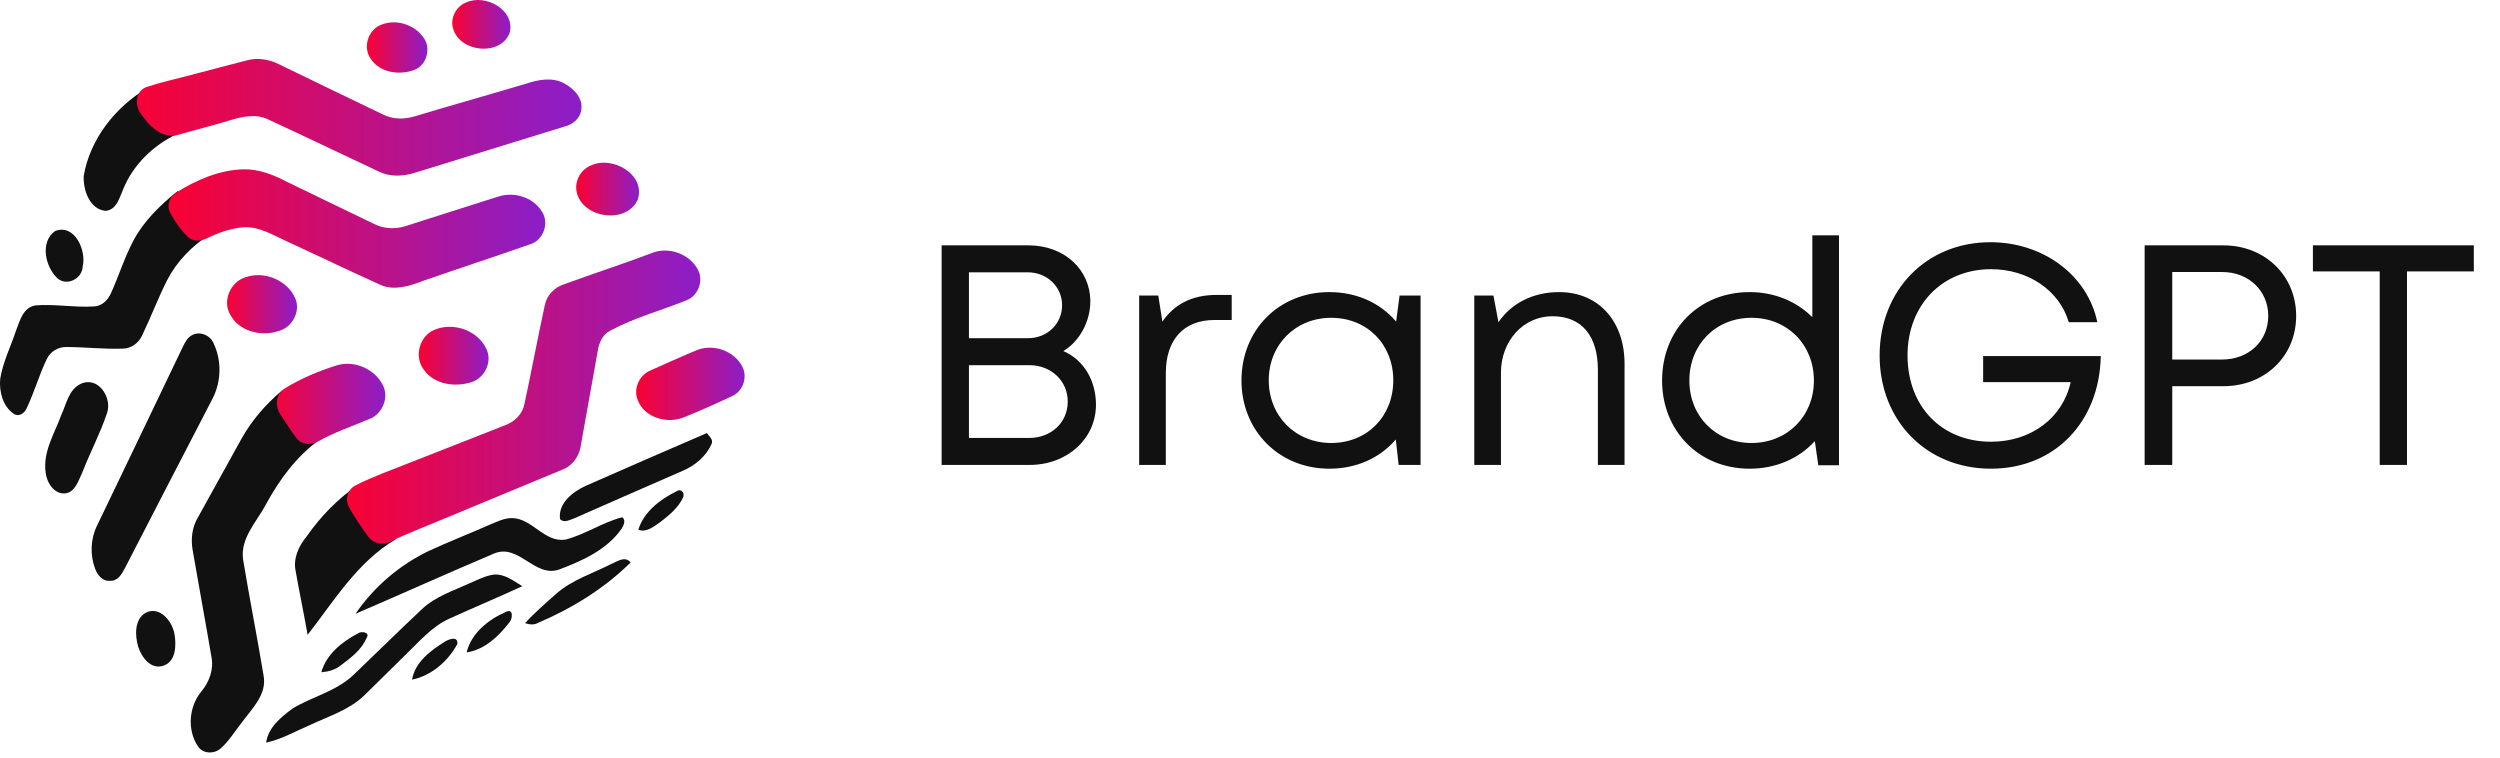 <svg width="155" height="47" viewBox="0 0 155 47" fill="none" xmlns="http://www.w3.org/2000/svg">
<path d="M28.901 0.154C30.079 -0.392 31.919 0.585 31.611 1.997C31.087 3.51 28.522 3.267 28.1 1.787C27.885 1.146 28.276 0.39 28.901 0.154Z" fill="url(#paint0_linear_1_4150)"/>
<path d="M23.673 1.52C24.65 1.146 25.846 1.58 26.36 2.489C26.687 3.139 26.414 4.023 25.733 4.315C24.803 4.691 23.537 4.528 22.971 3.621C22.471 2.901 22.849 1.8 23.673 1.52Z" fill="url(#paint1_linear_1_4150)"/>
<path d="M36.663 10.249C37.971 9.644 40.045 10.81 39.542 12.376C38.849 13.933 36.081 13.542 35.75 11.884C35.614 11.209 36.021 10.491 36.663 10.249Z" fill="url(#paint2_linear_1_4150)"/>
<path d="M15.177 17.206C16.348 16.763 17.82 17.354 18.313 18.512C18.66 19.333 18.085 20.341 17.236 20.534C16.162 20.883 14.796 20.536 14.26 19.482C13.788 18.646 14.283 17.504 15.177 17.206Z" fill="url(#paint3_linear_1_4150)"/>
<path d="M26.939 20.447C28.139 19.936 29.715 20.513 30.205 21.744C30.495 22.514 30.023 23.427 29.255 23.686C28.237 24.019 26.937 23.856 26.283 22.928C25.654 22.131 25.999 20.828 26.939 20.447Z" fill="url(#paint4_linear_1_4150)"/>
<path d="M43.262 21.685C44.285 21.316 45.528 21.765 46.031 22.742C46.359 23.384 46.067 24.261 45.4 24.555C44.4 25.023 43.39 25.48 42.364 25.888C41.335 26.292 39.932 25.884 39.532 24.789C39.255 24.1 39.64 23.256 40.317 22.974C41.294 22.537 42.271 22.092 43.262 21.685Z" fill="url(#paint5_linear_1_4150)"/>
<path d="M5.189 10.914C5.58 8.619 7.151 6.632 9.132 5.459C10.041 6.164 11.038 7.034 10.989 8.298C9.509 9.006 8.246 10.211 7.631 11.747C7.402 12.268 7.242 12.98 6.572 13.075C5.557 13.003 5.15 11.778 5.189 10.914Z" fill="#111111"/>
<path d="M8.278 14.903C8.932 13.68 9.95 12.703 11.02 11.842C11.428 12.895 12.059 13.879 12.984 14.549C11.898 15.255 10.964 16.207 10.368 17.362C9.799 18.482 9.358 19.662 8.814 20.794C8.602 21.262 8.131 21.618 7.607 21.616C6.439 21.657 5.274 21.518 4.107 21.514C3.608 21.508 3.12 21.798 2.906 22.251C2.426 23.24 2.132 24.308 1.658 25.3C1.526 25.61 1.182 25.875 0.855 25.658C0.166 25.19 -0.06 24.269 0.013 23.482C0.182 22.448 0.659 21.5 0.988 20.514C1.226 19.9 1.426 19.067 2.19 18.935C3.416 18.834 4.647 19.084 5.876 18.995C6.342 18.962 6.7 18.585 6.88 18.178C7.371 17.097 7.721 15.954 8.278 14.903Z" fill="#111111"/>
<path d="M3.422 14.32C4.639 13.862 5.367 15.539 5.127 16.52C5.102 17.273 4.161 17.764 3.569 17.261C2.801 16.557 2.461 14.99 3.422 14.32Z" fill="#111111"/>
<path d="M11.885 20.792C12.376 20.502 13.04 20.779 13.247 21.295C13.765 22.388 13.719 23.708 13.148 24.772C11.343 28.259 9.534 31.745 7.738 35.237C7.551 35.595 7.293 36.044 6.823 36.009C6.347 36.057 6.03 35.636 5.887 35.237C5.572 34.38 5.616 33.384 6.028 32.565C7.814 28.858 9.59 25.145 11.368 21.433C11.496 21.191 11.631 20.928 11.885 20.792Z" fill="#111111"/>
<path d="M4.985 23.809C6.069 23.282 6.964 24.639 6.641 25.598C6.216 26.871 5.581 28.063 5.094 29.313C4.861 29.791 4.683 30.47 4.082 30.586C3.37 30.683 2.898 29.926 2.832 29.307C2.642 28.019 3.381 26.881 3.803 25.722C4.115 25.049 4.256 24.168 4.985 23.809Z" fill="#111111"/>
<path d="M14.977 27.194C15.611 26.057 16.48 25.062 17.473 24.221C18.374 25.143 18.854 26.388 19.81 27.264C18.39 28.288 17.339 29.715 16.507 31.238C15.934 32.337 14.884 33.355 15.072 34.691C15.466 37.089 15.944 39.472 16.339 41.867C16.575 43.059 15.613 43.936 14.985 44.806C14.555 45.34 14.203 45.946 13.682 46.401C13.29 46.755 12.589 46.751 12.282 46.285C11.589 45.271 11.707 43.81 12.483 42.872C12.978 42.28 13.263 41.504 13.11 40.73C12.738 38.53 12.326 36.334 11.949 34.134C11.821 33.43 11.904 32.683 12.28 32.064C13.181 30.443 14.077 28.818 14.977 27.194Z" fill="#111111"/>
<path d="M36.294 30.131C38.8 29.025 41.311 27.935 43.826 26.85C43.96 27.047 44.236 27.241 44.122 27.517C43.78 28.291 43.089 28.872 42.319 29.193C40.077 30.168 37.84 31.153 35.603 32.136C35.329 32.225 34.969 32.453 34.721 32.182C34.592 31.203 35.503 30.499 36.294 30.131Z" fill="#111111"/>
<path d="M19.007 33.266C19.887 32.004 20.973 30.882 22.255 30.027C22.898 31.236 23.617 32.41 24.525 33.442C22.157 34.844 20.721 37.245 19.073 39.36C18.84 38.035 18.56 36.717 18.328 35.392C18.167 34.616 18.523 33.852 19.007 33.266Z" fill="#111111"/>
<path d="M41.904 30.482C42.179 30.267 42.448 30.489 42.369 30.805C42.069 31.482 41.467 31.96 40.894 32.403C40.509 32.664 40.07 33.029 39.575 32.846C39.912 31.747 40.91 30.971 41.904 30.482Z" fill="#111111"/>
<path d="M30.369 32.529C30.822 32.343 31.281 32.105 31.786 32.122C33.02 32.174 33.757 33.637 35.042 33.459C36.274 33.148 37.346 32.385 38.579 32.07C38.817 32.244 38.673 32.567 38.551 32.764C37.64 34.084 36.121 34.759 34.67 35.309C33.152 35.843 32.161 33.674 30.634 34.318C27.759 35.535 24.912 36.82 22.042 38.054C23.182 36.388 24.766 35.03 26.587 34.157C27.833 33.581 29.114 33.086 30.369 32.529Z" fill="#111111"/>
<path d="M37.857 34.986C38.258 34.827 38.728 34.44 39.103 34.868C37.466 36.491 35.47 37.716 33.359 38.617C33.105 38.762 32.817 38.725 32.554 38.636C33.148 37.981 33.823 37.404 34.483 36.816C35.456 35.955 36.718 35.564 37.857 34.986Z" fill="#111111"/>
<path d="M29.141 36.152C29.62 35.945 30.095 35.694 30.621 35.624C31.29 35.572 31.84 36.015 32.38 36.344C30.888 37.038 29.367 37.669 27.872 38.35C26.761 38.847 25.976 39.803 25.114 40.625C24.267 41.45 23.435 42.291 22.586 43.114C21.643 44.025 20.363 44.408 19.206 44.959C18.312 45.337 17.459 45.836 16.501 46.043C16.629 45.095 17.432 44.452 18.153 43.92C19.376 43.185 20.848 42.86 21.907 41.852C23.323 40.5 24.716 39.122 26.144 37.781C26.983 36.98 28.11 36.628 29.141 36.152Z" fill="#111111"/>
<path d="M8.998 38.01C9.896 37.516 10.687 38.524 10.822 39.331C10.933 40.01 10.915 41.026 10.118 41.276C9.346 41.535 8.777 40.742 8.57 40.103C8.369 39.42 8.321 38.445 8.998 38.01Z" fill="#111111"/>
<path d="M28.932 40.449C29.216 39.252 30.309 38.383 31.399 37.926C31.844 37.714 31.776 38.385 31.588 38.58C30.927 39.439 30.05 40.285 28.932 40.449Z" fill="#111111"/>
<path d="M22.201 39.267C22.396 39.114 22.973 39.194 22.727 39.556C22.418 40.293 21.741 40.792 21.119 41.26C20.779 41.533 20.353 41.645 19.924 41.678C20.23 40.563 21.216 39.78 22.201 39.267Z" fill="#111111"/>
<path d="M27.586 39.782C27.828 39.623 28.41 39.418 28.356 39.923C27.793 40.987 26.746 41.898 25.547 42.138C25.732 41.047 26.704 40.328 27.586 39.782Z" fill="#111111"/>
<path d="M11.826 4.652C12.981 4.354 14.133 4.037 15.291 3.747C15.978 3.551 16.71 3.681 17.338 4.004C19.469 5.043 21.608 6.068 23.744 7.097C24.358 7.409 25.079 7.409 25.728 7.208C28.012 6.521 30.311 5.877 32.6 5.194C33.352 4.942 34.223 4.768 34.964 5.159C35.57 5.48 36.183 6.105 36.034 6.852C35.943 7.361 35.508 7.72 35.024 7.84C31.925 8.804 28.817 9.746 25.718 10.712C25.006 10.936 24.205 10.98 23.518 10.652C21.224 9.576 18.941 8.477 16.642 7.411C15.857 7.02 14.976 7.239 14.185 7.481C13.124 7.801 12.048 8.067 10.984 8.376C10.242 8.592 9.408 7.99 8.961 7.358C8.913 7.29 8.862 7.223 8.809 7.158C8.313 6.548 8.372 5.629 9.119 5.383C10.005 5.092 10.926 4.895 11.826 4.652Z" fill="url(#paint6_linear_1_4150)"/>
<path d="M10.555 13.197C10.321 12.75 10.49 12.207 10.918 11.941C12.185 11.152 13.589 10.537 15.095 10.497C16.057 10.476 16.968 10.839 17.804 11.28C19.582 12.151 21.374 12.998 23.154 13.865C23.771 14.19 24.51 14.229 25.17 14.01C27.068 13.411 28.96 12.795 30.858 12.199C31.845 11.863 33.031 12.205 33.592 13.107C34.077 13.813 33.692 14.904 32.868 15.146C30.657 15.92 28.426 16.649 26.213 17.419C25.39 17.735 24.46 18.038 23.601 17.669C21.66 16.791 19.739 15.868 17.806 14.974C16.945 14.591 16.092 14.037 15.111 14.09C14.291 14.154 13.514 14.436 12.78 14.797C12.399 14.984 11.937 14.969 11.633 14.673C11.195 14.246 10.84 13.741 10.555 13.197Z" fill="url(#paint7_linear_1_4150)"/>
<path d="M40.385 15.701C41.436 15.256 42.771 15.732 43.287 16.754C43.638 17.439 43.262 18.371 42.537 18.627C40.975 19.259 39.327 19.693 37.841 20.498C37.375 20.73 37.143 21.229 37.067 21.72C36.717 23.659 36.373 25.598 36.026 27.538C35.953 28.229 35.527 28.871 34.864 29.119C32.35 30.169 29.829 31.203 27.314 32.249C26.286 32.686 25.231 33.071 24.234 33.573C23.762 33.81 23.178 33.726 22.858 33.306C22.415 32.725 22.019 32.109 21.652 31.477C21.368 30.985 21.532 30.357 22.038 30.097C23.101 29.55 24.238 29.159 25.346 28.712C27.339 27.923 29.338 27.149 31.329 26.36C31.919 26.149 32.408 25.654 32.519 25.025C32.962 22.989 33.337 20.939 33.782 18.903C33.906 18.292 34.386 17.81 34.972 17.625C36.769 16.963 38.594 16.38 40.385 15.701Z" fill="url(#paint8_linear_1_4150)"/>
<path d="M17.401 25.728C17.036 25.198 17.084 24.439 17.63 24.099C18.649 23.462 19.775 23 20.92 22.639C22.011 22.33 23.265 22.897 23.756 23.916C24.133 24.702 23.675 25.704 22.868 25.994C21.817 26.427 20.73 26.802 19.74 27.361C19.289 27.614 18.712 27.588 18.395 27.18C18.036 26.718 17.733 26.212 17.401 25.728Z" fill="url(#paint9_linear_1_4150)"/>
<path d="M65.928 21.766C66.939 21.163 67.6 19.918 67.6 18.693C67.6 16.709 65.986 15.212 63.769 15.212H58.381V28.826H63.827C66.18 28.826 67.95 27.192 67.95 25.092C67.95 23.594 67.192 22.311 65.928 21.766ZM65.85 18.926C65.85 20.054 64.955 20.968 63.73 20.968H60.074V16.884H63.73C64.916 16.884 65.85 17.779 65.85 18.926ZM63.808 27.153H60.074V22.641H63.827C65.169 22.641 66.2 23.614 66.2 24.897C66.2 26.2 65.169 27.153 63.808 27.153ZM75.431 18.285C73.915 18.285 72.825 18.849 72.067 19.938L71.814 18.323H70.628V28.826H72.281V23.127C72.281 21.085 73.37 19.84 75.295 19.84H76.365V18.285H75.431ZM86.773 18.323L86.559 19.938C85.587 18.79 84.128 18.11 82.416 18.11C79.305 18.11 76.971 20.443 76.971 23.594C76.971 26.706 79.305 29.059 82.416 29.059C84.128 29.059 85.567 28.379 86.54 27.251L86.715 28.826H88.076V18.323H86.773ZM82.533 27.465C80.316 27.465 78.663 25.792 78.663 23.575C78.663 21.377 80.316 19.704 82.533 19.704C84.77 19.704 86.384 21.358 86.384 23.575C86.384 25.811 84.77 27.465 82.533 27.465ZM96.657 18.11C95.043 18.11 93.701 18.81 92.904 19.977L92.593 18.323H91.406V28.826H93.059V23.108C93.059 21.143 94.44 19.607 96.249 19.607C98.058 19.607 99.069 20.813 99.069 22.933V28.826H100.722V22.544C100.722 19.977 99.166 18.11 96.657 18.11ZM112.365 14.589V19.665C111.392 18.693 110.031 18.11 108.475 18.11C105.324 18.11 103.049 20.443 103.049 23.594C103.049 26.706 105.324 29.059 108.475 29.059C110.128 29.059 111.548 28.418 112.52 27.348L112.734 28.845H114.018V14.589H112.365ZM108.592 27.465C106.374 27.465 104.741 25.811 104.741 23.594C104.741 21.358 106.374 19.704 108.592 19.704C110.828 19.704 112.462 21.377 112.462 23.594C112.462 25.792 110.828 27.465 108.592 27.465ZM122.955 22.077V23.691H128.381C127.895 25.909 125.93 27.387 123.441 27.387C120.368 27.387 118.267 25.189 118.267 22.038C118.267 18.907 120.426 16.69 123.441 16.69C125.736 16.69 127.681 17.993 128.264 19.977H130.034C129.431 17.059 126.67 15.017 123.402 15.017C119.434 15.017 116.537 17.993 116.537 22.038C116.537 26.084 119.434 29.059 123.441 29.059C127.37 29.059 130.17 26.181 130.248 22.077H122.955ZM137.85 15.212H132.968V28.826H134.68V23.944H137.85C140.437 23.944 142.362 22.077 142.362 19.588C142.362 17.079 140.417 15.212 137.85 15.212ZM137.772 22.291H134.68V16.865H137.772C139.425 16.865 140.631 18.032 140.631 19.588C140.631 21.143 139.425 22.291 137.772 22.291ZM153.377 15.212H143.4V16.826H147.542V28.826H149.234V16.826H153.377V15.212Z" fill="#111111"/>
<defs>
<linearGradient id="paint0_linear_1_4150" x1="28.041" y1="2.077" x2="31.646" y2="2.077" gradientUnits="userSpaceOnUse">
<stop stop-color="#FB0131"/>
<stop offset="1" stop-color="#8B1EC8"/>
</linearGradient>
<linearGradient id="paint1_linear_1_4150" x1="22.746" y1="3.529" x2="26.498" y2="3.529" gradientUnits="userSpaceOnUse">
<stop stop-color="#FB0131"/>
<stop offset="1" stop-color="#8B1EC8"/>
</linearGradient>
<linearGradient id="paint2_linear_1_4150" x1="35.724" y1="12.336" x2="39.619" y2="12.336" gradientUnits="userSpaceOnUse">
<stop stop-color="#FB0131"/>
<stop offset="1" stop-color="#8B1EC8"/>
</linearGradient>
<linearGradient id="paint3_linear_1_4150" x1="14.078" y1="19.538" x2="18.416" y2="19.538" gradientUnits="userSpaceOnUse">
<stop stop-color="#FB0131"/>
<stop offset="1" stop-color="#8B1EC8"/>
</linearGradient>
<linearGradient id="paint4_linear_1_4150" x1="25.964" y1="22.725" x2="30.291" y2="22.725" gradientUnits="userSpaceOnUse">
<stop stop-color="#FB0131"/>
<stop offset="1" stop-color="#8B1EC8"/>
</linearGradient>
<linearGradient id="paint5_linear_1_4150" x1="39.441" y1="24.639" x2="46.166" y2="24.639" gradientUnits="userSpaceOnUse">
<stop stop-color="#FB0131"/>
<stop offset="1" stop-color="#8B1EC8"/>
</linearGradient>
<linearGradient id="paint6_linear_1_4150" x1="7.587" y1="8.628" x2="36.057" y2="8.628" gradientUnits="userSpaceOnUse">
<stop stop-color="#FB0131"/>
<stop offset="1" stop-color="#8B1EC8"/>
</linearGradient>
<linearGradient id="paint7_linear_1_4150" x1="10.201" y1="15.544" x2="33.805" y2="15.544" gradientUnits="userSpaceOnUse">
<stop stop-color="#FB0131"/>
<stop offset="1" stop-color="#8B1EC8"/>
</linearGradient>
<linearGradient id="paint8_linear_1_4150" x1="21.166" y1="28.238" x2="43.42" y2="28.238" gradientUnits="userSpaceOnUse">
<stop stop-color="#FB0131"/>
<stop offset="1" stop-color="#8B1EC8"/>
</linearGradient>
<linearGradient id="paint9_linear_1_4150" x1="16.654" y1="26.186" x2="23.89" y2="26.186" gradientUnits="userSpaceOnUse">
<stop stop-color="#FB0131"/>
<stop offset="1" stop-color="#8B1EC8"/>
</linearGradient>
</defs>
</svg>
